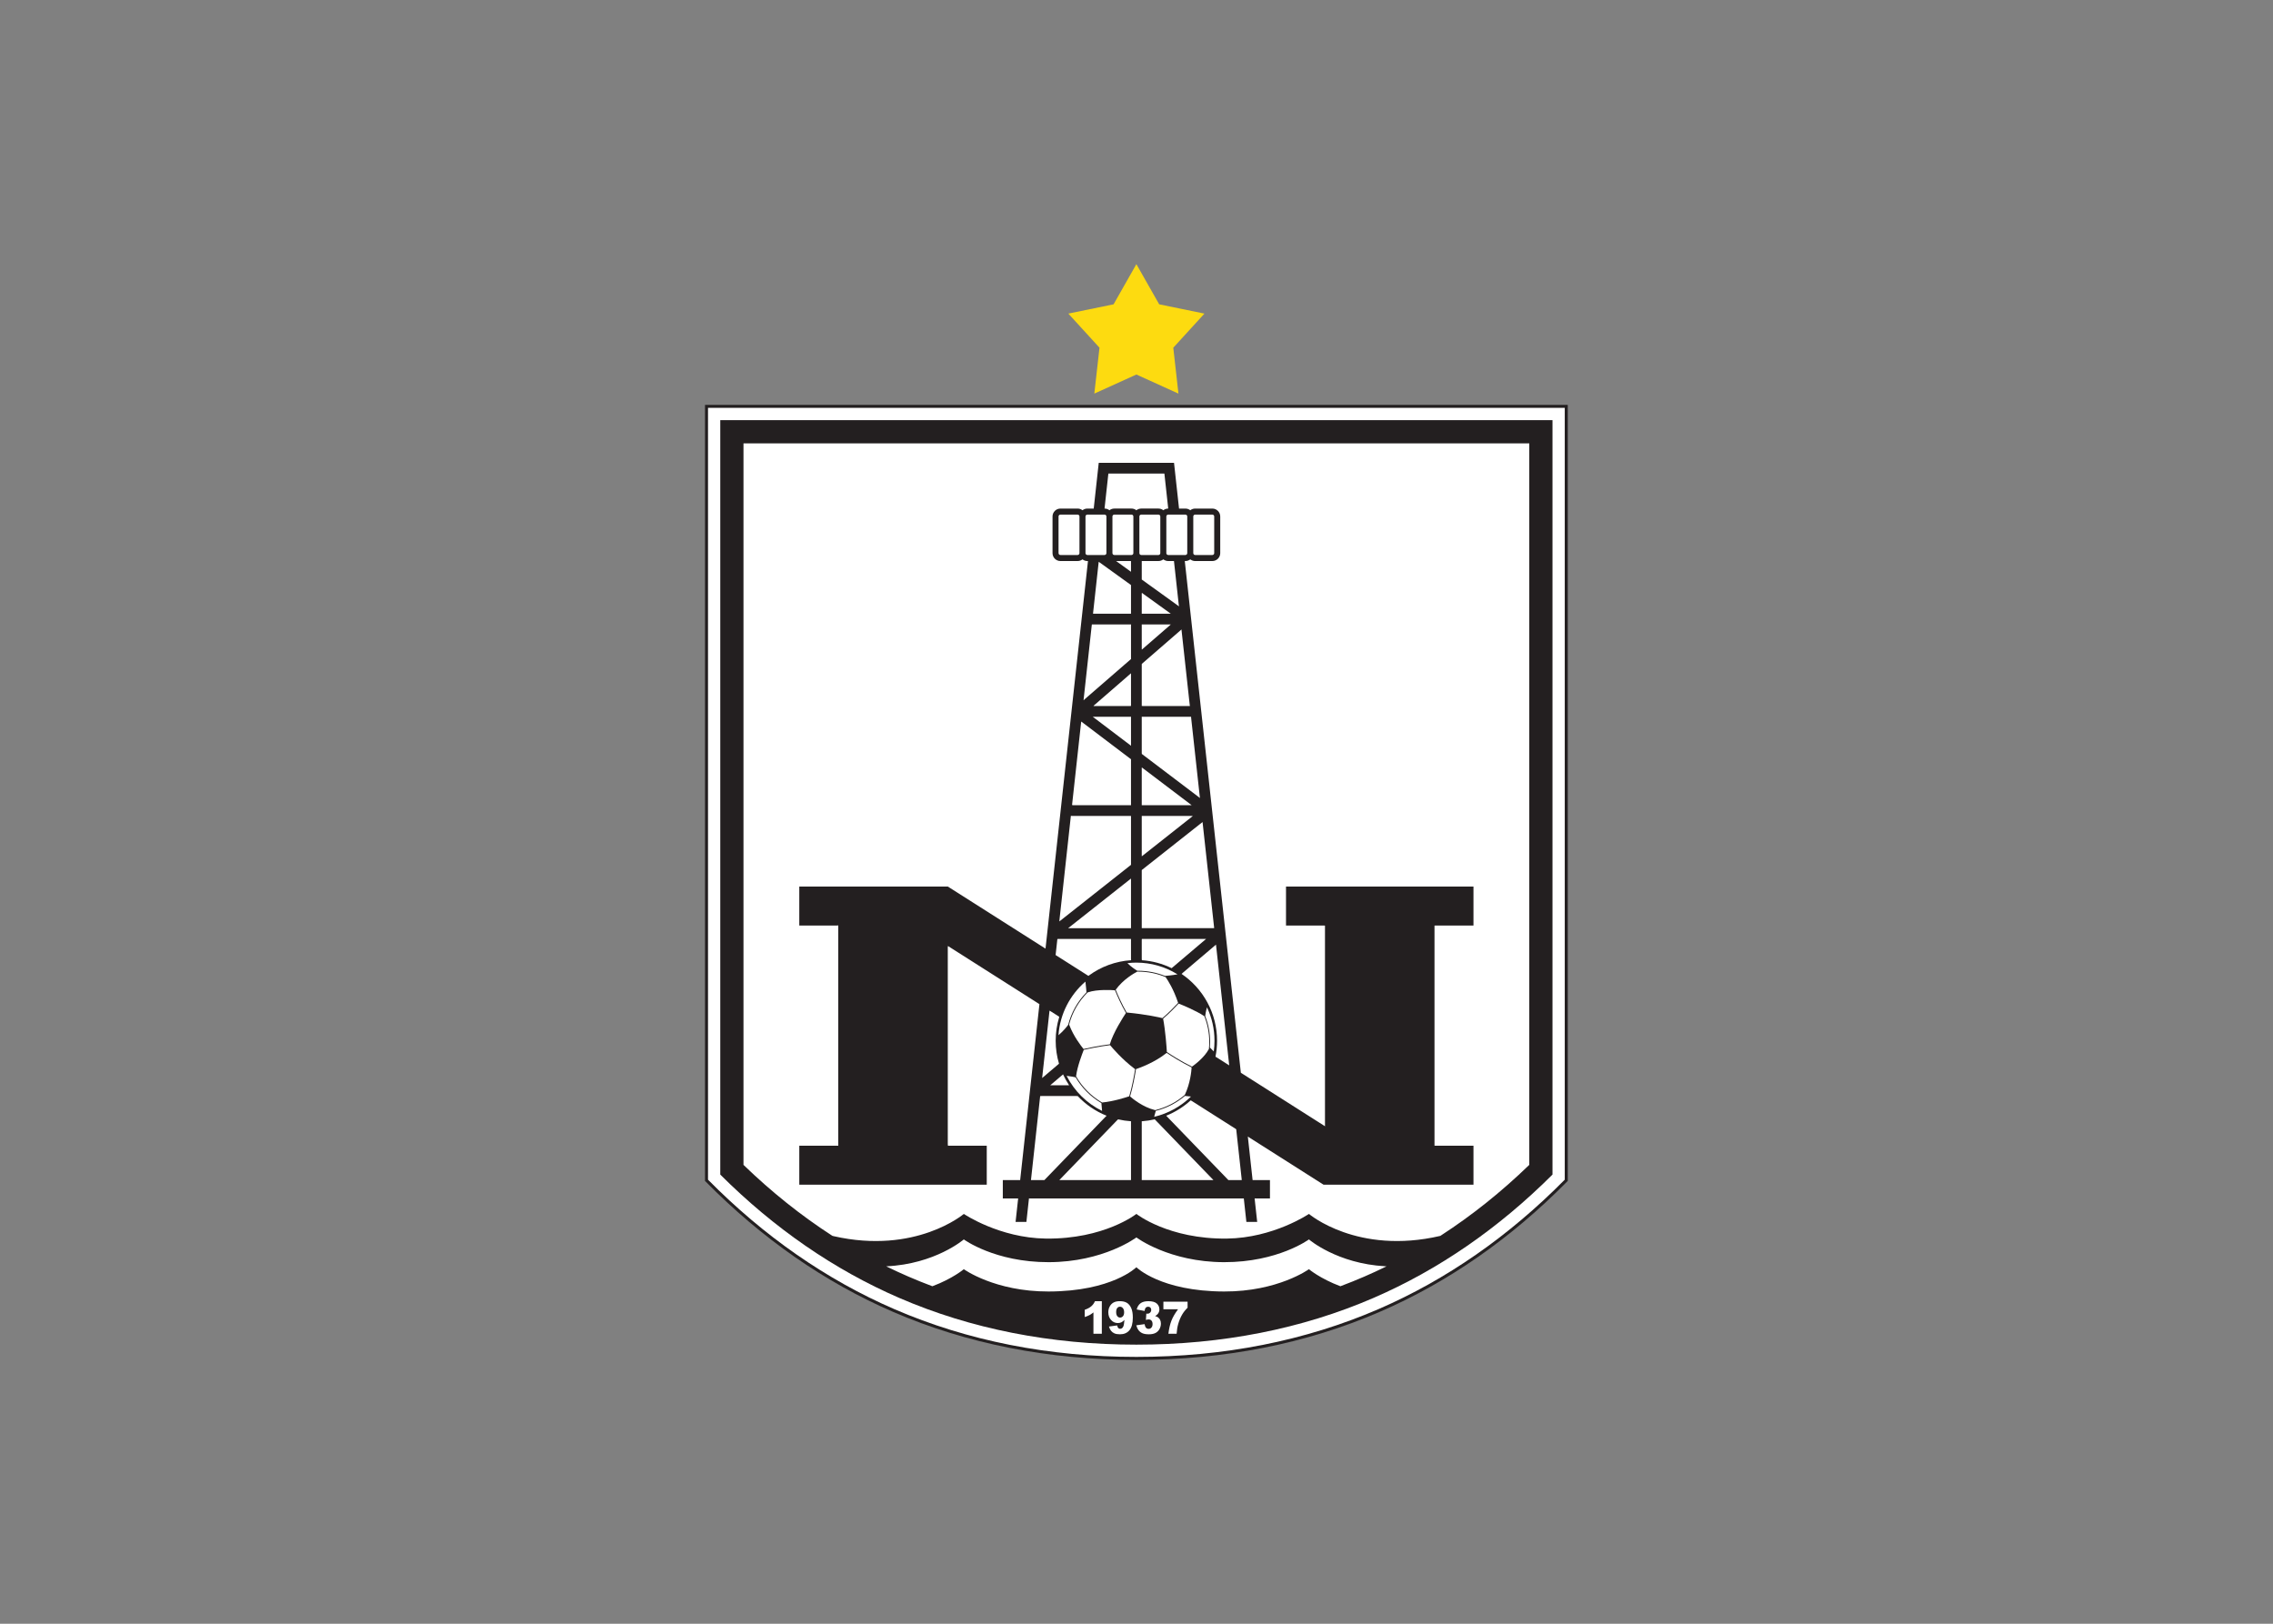<svg clip-rule="evenodd" fill-rule="evenodd" stroke-linejoin="round" stroke-miterlimit="2" viewBox="0 0 560 400" xmlns="http://www.w3.org/2000/svg"><rect x="0" y="0" width="560" height="400" fill="#808080" stroke="none"/><g fill-rule="nonzero" transform="matrix(.396 0 0 -.396 161.491 371.654)"><path d="m298.533 773.032s-13.198-23.242-13.529-23.826c-.657-.135-28.149-5.772-28.149-5.772s18.928-20.719 19.38-21.215c-.074-.667-3.209-28.554-3.209-28.554s25.555 11.598 26.166 11.875c.611-.277 26.166-11.876 26.166-11.876s-3.135 27.888-3.21 28.555c.453.496 19.38 21.215 19.38 21.215s-27.491 5.637-28.148 5.772c-.332.584-14.188 24.987-14.188 24.987z" fill="#fddb10"/><path d="m30.811 686.657v-482.766l.27-.273c34.965-35.487 74.243-62.806 116.741-81.199 45.812-19.826 96.741-29.879 151.37-29.879s105.557 10.053 151.37 29.879c42.498 18.393 81.775 45.712 116.741 81.199l.27.273v482.766z" fill="#231f20"/><path d="m565.7 684.784v-480.119c-34.729-35.183-73.714-62.278-115.883-80.527-45.575-19.725-96.253-29.726-150.625-29.726-54.373 0-105.05 10.001-150.626 29.726-42.168 18.249-81.153 45.344-115.882 80.527v480.119zm-525.393-7.623v-469.323c33.485-33.413 70.902-59.226 111.288-76.704 44.614-19.308 94.273-29.098 147.597-29.098s102.983 9.79 147.597 29.098c40.385 17.478 77.803 43.291 111.288 76.704v469.323z" fill="#fff"/><path d="m110.808 169.528c51.193-11.617 81.027 13.83 81.027 13.83s22.113-14.98 51.003-15.337c36.379-.449 56.354 15.337 56.354 15.337s19.975-15.786 56.353-15.337c28.891.357 51.004 15.337 51.004 15.337s30.117-25.688 81.753-13.663l.443.3c19.244 12.469 37.588 27.128 54.886 43.875v448.846h-488.879v-448.846c17.424-16.868 35.907-31.617 55.303-44.144z" fill="#fff"/><path d="m143.96 150.551c4.418-2.16 8.876-4.215 13.372-6.16 4.805-2.08 9.673-4.045 14.602-5.894l.381-.11c12.616 4.738 19.52 10.591 19.52 10.591s19.258-13.967 52.787-13.877c39.59.107 54.57 15.086 54.57 15.086s14.98-14.979 54.57-15.086c33.529-.09 52.787 13.877 52.787 13.877s6.926-5.872 19.579-10.613l.263.11c4.949 1.856 9.836 3.828 14.661 5.916 4.627 2.003 9.214 4.12 13.76 6.35l-.729.054c-30.093 1.621-47.534 16.706-47.534 16.706s-19.258-14.208-52.787-14.157c-34.24.054-54.57 15.39-54.57 15.39s-20.33-15.336-54.57-15.39c-33.529-.051-52.787 14.157-52.787 14.157s-17.724-15.329-48.265-16.743z" fill="#fff"/><path d="m277.691 129.078v-20.263h-5.216v13.278c-.844-.684-1.66-1.239-2.449-1.662-.788-.424-1.778-.829-2.967-1.217v4.514c1.754.608 3.117 1.339 4.087 2.192s1.73 1.905 2.279 3.158z" fill="#fff"/><path d="m282.133 113.305 5.117.693c.133-.77.359-1.313.677-1.631.317-.317.706-.476 1.166-.476.819 0 1.458.448 1.918 1.345.335.66.585 2.058.753 4.196-.614-.678-1.244-1.174-1.891-1.49-.646-.315-1.394-.473-2.243-.473-1.655 0-3.052.634-4.191 1.9-1.138 1.266-1.707 2.867-1.707 4.803 0 1.321.29 2.524.871 3.609.581 1.086 1.38 1.907 2.398 2.463s2.297.834 3.837.834c1.851 0 3.337-.342 4.456-1.026 1.119-.683 2.014-1.77 2.682-3.26.669-1.49 1.004-3.459 1.004-5.904 0-3.596-.702-6.23-2.107-7.901-1.404-1.671-3.351-2.507-5.84-2.507-1.471 0-2.632.186-3.482.552-.849.368-1.555.907-2.118 1.616-.564.708-.997 1.593-1.3 2.657m9.442 8.878c0 1.077-.252 1.922-.756 2.534-.503.611-1.116.917-1.838.917-.68 0-1.244-.276-1.693-.828-.45-.553-.674-1.382-.674-2.488 0-1.114.233-1.966.699-2.554.466-.59 1.047-.884 1.744-.884.722 0 1.321.285 1.8.857.478.57.718 1.385.718 2.446z" fill="#fff"/><path d="m304.276 122.993-4.882.929c.405 1.665 1.185 2.94 2.337 3.827 1.153.886 2.784 1.329 4.895 1.329 2.424 0 4.176-.485 5.257-1.455 1.081-.971 1.622-2.19 1.622-3.66 0-.862-.221-1.642-.661-2.34-.44-.699-1.104-1.311-1.993-1.837.716-.19 1.264-.412 1.643-.665.615-.408 1.093-.943 1.435-1.608.341-.666.512-1.46.512-2.383 0-1.157-.283-2.268-.847-3.331-.565-1.063-1.379-1.882-2.441-2.456-1.063-.575-2.458-.863-4.186-.863-1.686 0-3.016.214-3.99.638-.974.425-1.775 1.047-2.403 1.866-.628.82-1.111 1.849-1.448 3.088l5.15.728c.202-1.106.516-1.873.942-2.3.425-.428.967-.642 1.625-.642.691 0 1.266.271 1.726.814.459.542.689 1.265.689 2.169 0 .922-.222 1.637-.666 2.142-.444.507-1.046.76-1.806.76-.406 0-.964-.109-1.674-.325l.265 3.937c.288-.045.512-.068.673-.068.676 0 1.241.232 1.694.695.452.463.678 1.013.678 1.649 0 .608-.169 1.094-.505 1.458-.338.363-.801.545-1.391.545-.607 0-1.1-.195-1.479-.586s-.636-1.076-.771-2.055z" fill="#fff"/><path d="m315.996 128.744h15.047v-3.742c-1.315-1.269-2.414-2.642-3.296-4.118-1.069-1.794-1.914-3.792-2.532-5.994-.492-1.712-.824-3.738-.993-6.075h-5.116c.403 3.253 1.039 5.979 1.905 8.181.866 2.201 2.238 4.557 4.114 7.067h-9.129z" fill="#fff"/><path d="m268.694 589.509c-1.044 0-2.013.328-2.81.887l-.234.157c-.834-.654-1.883-1.044-3.022-1.044h-10.699c-2.705 0-4.906 2.2-4.906 4.905v22.824c0 2.705 2.201 4.906 4.906 4.906h10.699c.989 0 1.911-.294 2.682-.8l.368-.24c.832.652 1.88 1.04 3.016 1.04h3.614l.345.001 3.117 28.445h46.844l3.116-28.445.39-.001h3.569c1.137 0 2.185-.388 3.017-1.04l.309.201c.783.529 1.726.839 2.741.839h10.699c2.705 0 4.906-2.201 4.906-4.906v-22.824c0-2.705-2.201-4.905-4.906-4.905h-10.699c-1.015 0-1.958.309-2.741.839l-.308.201c-.833-.652-1.881-1.04-3.018-1.04l-.387.036 34.825-317.856.072-.522 52.376-33.279-.048.506v124.32l-.638.047h-23.607v24.254h116.63v-24.254h-23.674l-.572-.047v-136.893l.438-.013h23.808v-24.253h-92.788l-.5-.005-47.102 29.928.104-.854 2.869-26.186.278-.036h10.522v-11.414h-9.095l-.454.037 1.534-14.003.079-.655h-6.731l-.067.573c-.359 3.283-.881 8.044-1.542 14.079l-.22-.031h-132.991l-.442.042c-.667-6.086-1.192-10.877-1.552-14.164l-.057-.5h-6.733l.081.666 1.529 13.953-.45.003h-9.095v11.413h10.432l.363.001 11.99 109.433-.569.383-56.356 35.808-.093-.911v-122.069l.082-1.239h24.164v-24.252h-116.63v24.252h24.253l-.008 1.061v135.979l-.705-.086h-23.54v24.254h92.384l1.167-.729 59.116-37.562.522-.319 26.412 241.062-.379.041m0 3.745h10.699c.63 0 1.161.532 1.161 1.16v22.825c0 .629-.531 1.16-1.161 1.16h-10.699c-.629 0-1.16-.531-1.16-1.16v-22.825c0-.628.531-1.16 1.16-1.16m33.531 0h10.699c.629 0 1.16.532 1.16 1.16v22.825c0 .629-.531 1.16-1.16 1.16h-10.699c-.629 0-1.161-.531-1.161-1.16v-22.825c0-.628.532-1.16 1.161-1.16m33.531 0h10.698c.63 0 1.162.532 1.162 1.16v22.825c0 .629-.532 1.16-1.162 1.16h-10.698c-.629 0-1.161-.531-1.161-1.16v-22.825c0-.628.532-1.16 1.161-1.16m-40.399-3.745h-8.114l-.641-.023 9.258-6.671-.012.386v6.264zm-31.569 27.73c0 .629-.531 1.16-1.16 1.16h-10.699c-.63 0-1.161-.531-1.161-1.16v-22.825c0-.628.531-1.16 1.161-1.16h10.699c.629 0 1.16.532 1.16 1.16zm20.511-22.825c0-.628.531-1.16 1.16-1.16h10.7c.628 0 1.16.532 1.16 1.16v22.825c0 .629-.532 1.16-1.16 1.16h-10.7c-.629 0-1.16-.531-1.16-1.16zm-4.906 27.73c.989 0 1.91-.294 2.681-.798l.347-.259c.836.662 1.891 1.057 3.038 1.057h10.7c1.005 0 1.942-.304 2.721-.826l.282-.25c.839.674 1.905 1.076 3.063 1.076h10.699c1.018 0 1.965-.312 2.75-.845l.274-.214c.837.663 1.894 1.059 3.042 1.059l-.045.53c-1.346 12.29-2.176 19.861-2.326 21.229h-34.854c-.151-1.368-.979-8.934-2.325-21.218zm38.436-27.73c0-.628.532-1.16 1.161-1.16h10.699c.629 0 1.161.532 1.161 1.16v22.825c0 .629-.532 1.16-1.161 1.16h-10.699c-.629 0-1.161-.531-1.161-1.16zm4.144-4.905h-2.983c-1.136 0-2.183.388-3.016 1.039l-.309-.199c-.784-.53-1.727-.84-2.741-.84h-9.853l-.535.001v-10.789l.009-.723 23.173-16.696-.154.959c-1.069 9.753-2.069 18.883-2.985 27.247zm18.393-162.365-37.822-29.867-.009-.59v-35.574h44.405l.656.055c-2.33 21.259-4.719 43.062-7.086 64.675zm-6.065 3.786h-30.897l-.869-.003v-24.543l.036-.565c12.85 10.148 24.564 19.398 30.976 24.462zm-69.534 57.841c-1.813-16.544-3.691-33.686-5.592-51.041l.56-.112h35.31l.802-.003v27.887l.023.697c-11.981 9.079-23.702 17.959-30.971 23.467zm37.768-28.085v-23.071l.869.003h30.161l-1.331 1.027c-6.755 5.119-17.957 13.607-29.659 22.474zm-7.29-29.756h-35.911l-.897.068c-2.398-21.889-4.824-44.034-7.195-65.67l.585.421c9.369 7.398 27.043 21.355 44.014 34.756l.006.596v29.826zm-.067 61.704h-23.139l.746-.552c5.106-3.87 13.58-10.291 23.067-17.479l-.005.395v17.654zm38.052 0h-29.96l-.735.019v-22.537l.054-.618c13.081-9.912 26.99-20.451 36.182-27.415l-.109.615c-1.835 16.756-3.645 33.278-5.392 49.216zm-37.384 27.048c-9.192-7.977-17.799-15.445-23.017-19.973l-.321-.388h22.603l.736.019v19.528zm31.432 27.273c-6.317-5.481-15.465-13.418-24.703-21.434l-.04-.567v-25.614l.735-.019h29.225l-.119.756c-1.781 16.26-3.487 31.833-5.076 46.331zm-51.585 41.536c-1.036-9.452-2.176-19.858-3.4-31.02l-.053-.727h23.607v17.296l-.028.562c-7.781 5.605-15.306 11.027-20.027 14.429zm26.842-19.4v-12.347h18.056l-.527.388c-4.294 3.094-10.685 7.699-17.452 12.575zm18.056-19.034h-18.056v-15.073l.059-.593c7.034 6.104 13.343 11.578 17.51 15.193zm-24.677 0h-24.409l-.113-.815c-1.557-14.21-3.232-29.497-4.983-45.487l-.085-.837c7.542 6.545 18.844 16.352 29.541 25.634l-.018.681v19.995zm-38.579-286.646c-1.425 2.149-2.69 4.412-3.777 6.775l-.266-.267-7.671-6.508.539-.024h10.633zm23.34-18.974c-6.866 2.734-12.992 6.942-17.983 12.231l-.883.032h-21.601l-.872-.049c-2.231-20.363-4.169-38.056-5.676-51.81l-.051-.439h8.338l.131.14 37.863 39.188zm15.174-3.429c-2.737.181-5.413.581-8.014 1.185l-.565-.503-35.888-37.142-.139-.146h44.605v36.066zm46.745 113.418h-39.991l-.067-.673v-11.635l.074-.936c6.603-.446 12.86-2.175 18.523-4.938l.438.365 20.73 17.585zm-15.27-21.771c13.307-9.038 22.067-24.295 22.067-41.557 0-3.407-.341-6.734-.99-9.951l.558-.295 7.474-4.748.52-.336c-2.519 22.996-5.316 48.524-8.229 75.108l-.666-.568-20.084-17.037zm-31.468 59.341-39.123-30.894.729.011h38.386v30.158zm-.008-37.57h-45.207l-.6-.071c-.366-3.336-.729-6.658-1.092-9.962l.395-.246 20.024-12.723.296.248c7.464 5.447 16.482 8.888 26.254 9.519l-.07.726zm65.171-118.179-27.49 17.466-.567.272c-4.347-3.959-9.391-7.167-14.922-9.415l-.323-.09 38.515-39.861.205-.217h7.98l.35.041c-.979 8.944-2.144 19.576-3.455 31.543zm-50.803 5.87c-2.33-.524-4.72-.886-7.16-1.073l-.52-.042v-36.402l.022-.198h44.561l-.151.181-36.38 37.651zm-69.164 26.188 9.481 8.042.524.485c-1.343 4.523-2.065 9.312-2.065 14.266 0 5.039.747 9.908 2.135 14.501l.066.431-5.576 3.544-.456.243c-1.611-14.708-3.154-28.782-4.594-41.926z" fill="#231f20"/><g fill="#fff"><path d="m324.584 332.515c-7.394 4.549-16.092 7.176-25.392 7.176-1.831 0-3.638-.102-5.418-.3l-.136-.02c2.462-2.483 5.103-4.136 6.154-4.748l.47.004c5.863 0 11.468-1.119 16.605-3.15l.131-.05c.765.058 4.324.344 7.773.966z"/><path d="m347.154 284.634c-.883.863-1.711 1.711-2.108 2.122l-.116.124c.091 1.152.138 2.316.138 3.49 0 5.589-1.054 10.94-2.977 15.868l-.071.153c.072.78.313 2.712 1.089 5.487l.091-.18c2.941-6.258 4.586-13.241 4.586-20.601 0-2.247-.153-4.459-.45-6.625z"/><path d="m315.936 304.942c3.901 3.32 7.536 7.104 9.537 9.272l.206-.077c1.978-.783 10.72-4.328 15.799-7.775l.037-.121c1.948-4.922 3.018-10.276 3.018-15.871 0-1.477-.075-2.938-.221-4.378l-.077-.153c-2.807-5.253-8.807-9.692-10.319-10.756l-.133-.091c-7.071 3.496-12.779 7.183-15.62 9.12l-.018.208c-.161 2.647-.853 12.814-2.326 20.529l.116.093z"/><path d="m310.395 243.805c8.696 2.06 16.496 6.463 22.694 12.503l.077.072c-1.581.2-3.103.326-3.78.377l-.098-.076c-5.124-4.313-11.241-7.51-17.959-9.202l-.069-.007c-.182-.627-.581-2.034-.994-3.695z"/><path d="m310.694 247.975c-7.439 1.803-13.8 7.055-15.309 8.373l-.109.1c1.877 6.335 3.103 13.393 3.659 16.975l.158.077c2.338.783 11.43 4.058 18.788 9.924l.165.121c2.918-1.981 8.56-5.602 15.512-9.039l-.016-.168c-.121-2.008-.787-9.701-4.213-16.916l-.084-.076c-5.201-4.458-11.46-7.739-18.35-9.423z"/><path d="m261.487 268.21c3.816-6.489 9.255-11.939 15.763-15.802l.176-.104c.084-.805.296-2.919.415-4.732l.012-.129c-9.461 4.643-17.202 12.273-21.984 21.653l-.077.16c2.831-.317 5.018-.787 5.639-.928z"/><path d="m261.695 269.142c.706 5.861 3.894 14.11 4.684 16.091l.09.208c2.806.636 9.297 2.019 16.156 2.881l.2.027c1.229-1.493 7.525-8.945 15.437-14.841l.128-.106c-.562-3.606-1.781-10.589-3.64-16.848l-.13-.051c-1.864-.634-9.541-3.137-16.627-3.812l-.135-.021c-6.738 3.921-12.337 9.552-16.184 16.285z"/><path d="m268.013 321.064c-5.384-5.516-9.334-12.404-11.254-20.075l-.059-.09c-.901-1.214-2.998-3.84-5.977-6.346l.008.166c.975 13.16 7.214 24.879 16.613 33.052l.136.118c.369-3.007.589-5.771.658-6.705z"/><path d="m293.149 308.659c-2.918 5.005-5.4 10.688-6.764 14.005l-.053.144c4.56 6.395 11.422 10.259 13.387 11.278l.543.005c6.016 0 11.758-1.192 16.992-3.349l.143-.078c1.359-1.93 4.959-7.5 7.715-15.874l.038-.137c-1.996-2.166-5.71-6.041-9.684-9.409l-.09-.075c-1.822.45-9.758 2.294-22.003 3.465z"/><path d="m292.599 308.221c-1.474-2.22-7.829-12.041-9.918-19.339l-.21-.039c-6.884-.87-13.382-2.26-16.164-2.891l-.061.096c-1.28 1.566-6.198 7.844-8.822 14.905l-.074.19c1.972 7.656 5.995 14.514 11.456 19.963l.238.09c5.818 2.054 15.344 1.395 16.84 1.276l.058-.137c1.382-3.353 3.854-8.988 6.755-13.961z"/></g></g></svg>